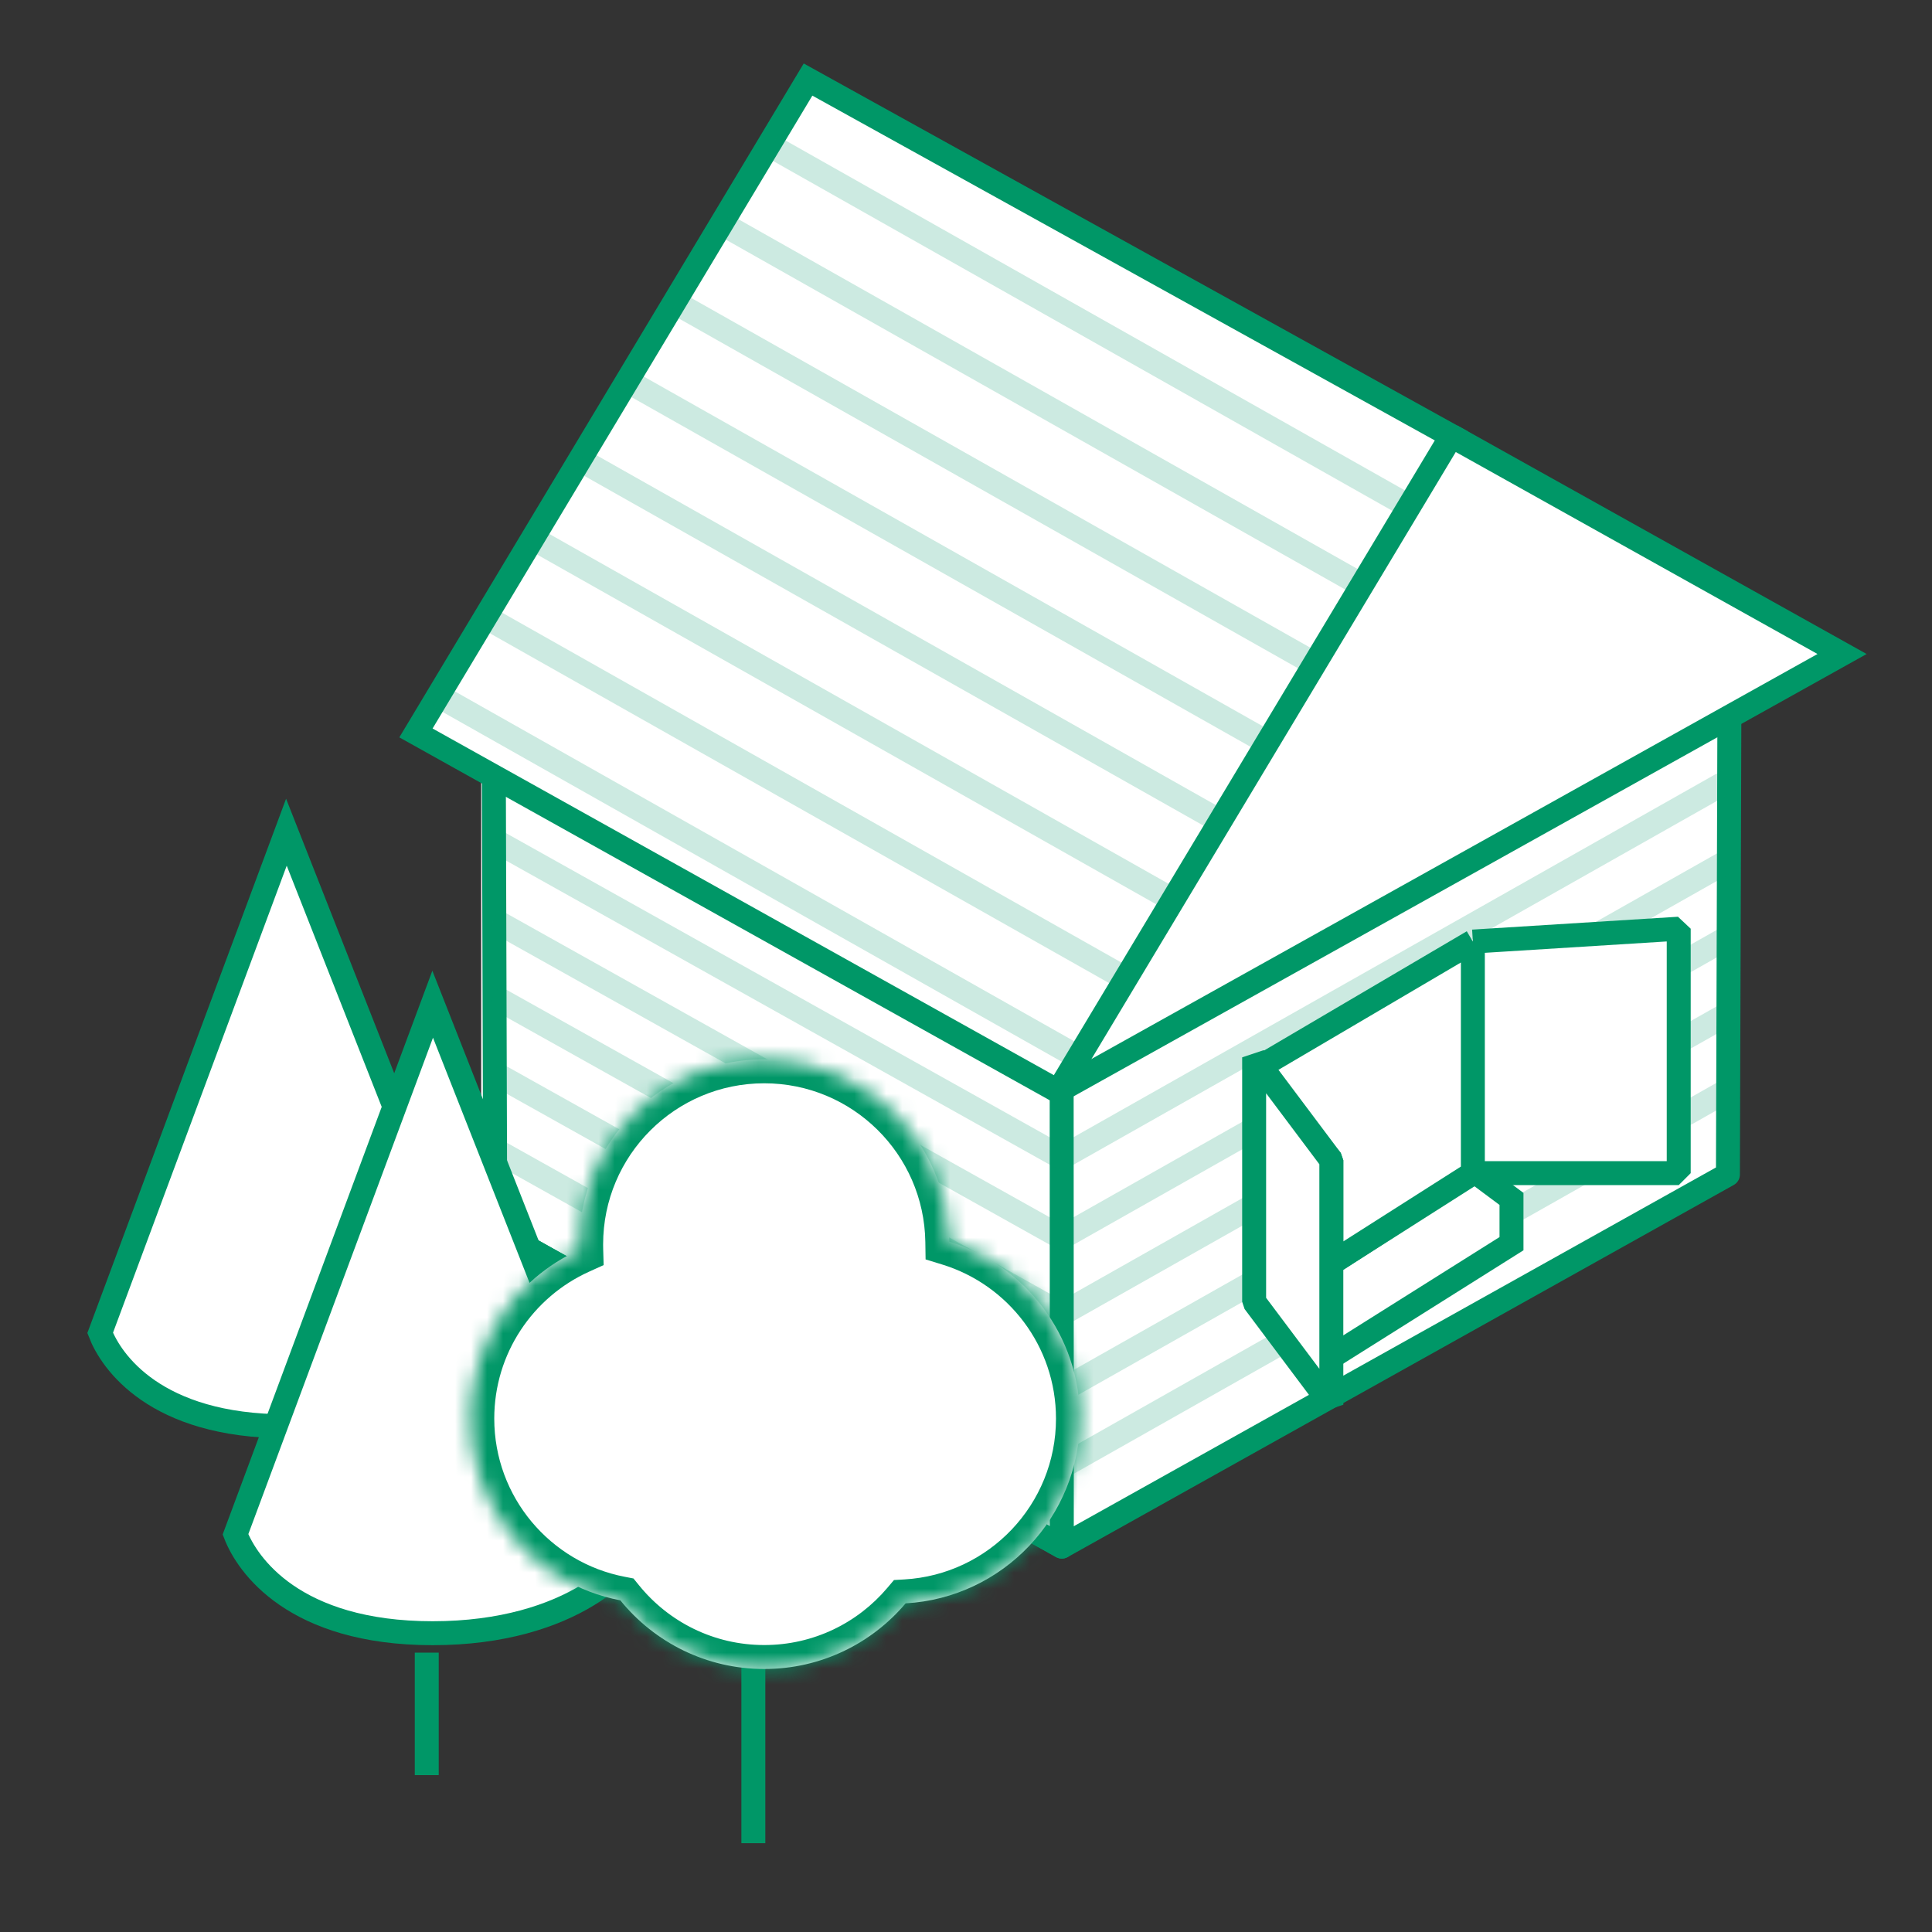<svg width="121" height="121" viewBox="0 0 121 121" fill="none" xmlns="http://www.w3.org/2000/svg">
<rect x="0" y="0" width="121" height="121" fill="#333333" stroke="none"/>
<path d="M30.137 83.673V48.218L26.046 45.491L50.591 4.582L116.046 40.718L108.546 45.491V73.446L66.273 96.627L30.137 83.673Z" fill="white"/>
<path d="M30.92 45.461L31.019 77.031L66.501 96.863L66.491 65.245L30.92 45.461Z" stroke="#009767" stroke-width="1.5" stroke-linejoin="round"/>
<path d="M72.746 22.367L30.92 45.461L66.491 65.245L108.317 41.998L72.746 22.367Z" stroke="#009767" stroke-width="1.5" stroke-linejoin="round"/>
<path d="M72.738 53.87L72.748 22.367L108.319 41.998L108.219 73.558L66.503 96.863L31.021 77.031" stroke="#009767" stroke-width="1.5" stroke-linejoin="round"/>
<path d="M66.273 68.344L115.368 40.96L90.906 27.301" fill="white"/>
<path d="M66.273 68.344L115.368 40.96L90.906 27.301" stroke="#009767" stroke-width="1.5" stroke-miterlimit="10"/>
<path d="M50.607 4.982L26.051 45.903L66.271 68.346L90.903 27.303L50.607 4.982Z" fill="white" stroke="#009767" stroke-width="1.5" stroke-miterlimit="10"/>
<g opacity="0.2">
<path d="M30.92 71.969L66.491 91.868L108.317 68.219" stroke="#009767" stroke-width="1.5" stroke-linejoin="round"/>
<path d="M30.92 67.186L66.491 87.084L108.317 63.435" stroke="#009767" stroke-width="1.5" stroke-linejoin="round"/>
<path d="M30.92 62.401L66.491 82.299L108.317 58.65" stroke="#009767" stroke-width="1.5" stroke-linejoin="round"/>
<path d="M30.92 57.617L66.491 77.516L108.317 53.867" stroke="#009767" stroke-width="1.5" stroke-linejoin="round"/>
<path d="M30.92 52.606L66.491 72.504L108.317 48.855" stroke="#009767" stroke-width="1.5" stroke-linejoin="round"/>
</g>
<path d="M83.383 84.988L94.664 77.891V75.087L92.325 73.346L83.383 79.116" fill="white"/>
<path d="M83.383 84.988L94.664 77.891V75.087L92.325 73.346L83.383 79.116" stroke="#009767" stroke-width="1.5" stroke-miterlimit="10"/>
<path d="M92.244 58.97L105.137 58.164V73.474H92.244L83.381 79.115V72.668L78.546 67.028L92.244 58.97Z" fill="white"/>
<path d="M92.244 58.97L105.137 58.164V73.474H92.244M92.244 58.97V73.474M92.244 58.97L78.546 67.028L83.381 72.668V79.115L92.244 73.474" stroke="#009767" stroke-width="1.5" stroke-linejoin="bevel"/>
<path d="M83.381 72.667L78.546 66.221V81.531L83.381 87.977V72.667Z" fill="white" stroke="#009767" stroke-width="1.5" stroke-linejoin="bevel"/>
<g opacity="0.2">
<path d="M27.447 43.574L67.538 66.222" stroke="#009767" stroke-width="1.5" stroke-linejoin="round"/>
<path d="M30.424 38.656L70.516 61.304" stroke="#009767" stroke-width="1.5" stroke-linejoin="round"/>
<path d="M33.407 33.74L73.499 56.388" stroke="#009767" stroke-width="1.5" stroke-linejoin="round"/>
<path d="M36.39 28.826L76.482 51.474" stroke="#009767" stroke-width="1.5" stroke-linejoin="round"/>
<path d="M39.373 23.91L79.465 46.558" stroke="#009767" stroke-width="1.5" stroke-linejoin="round"/>
<path d="M42.356 18.994L82.448 41.642" stroke="#009767" stroke-width="1.5" stroke-linejoin="round"/>
<path d="M45.334 14.076L85.426 36.724" stroke="#009767" stroke-width="1.5" stroke-linejoin="round"/>
<path d="M48.312 9.16L88.403 31.808" stroke="#009767" stroke-width="1.5" stroke-linejoin="round"/>
</g>
<path d="M17.864 90.381L17.864 97.625" stroke="#009767" stroke-width="1.5"/>
<path d="M6.273 83.48L17.937 52.121L30.288 83.48C30.059 85.252 26.171 89.326 17.937 89.326C9.704 89.326 6.959 85.252 6.273 83.48Z" fill="white" stroke="#009767" stroke-width="1.5"/>
<path d="M26.727 103.504L26.727 111.174" stroke="#009767" stroke-width="1.5"/>
<path d="M14.748 96.096L27.098 62.893L40.175 96.096C39.933 97.972 35.816 102.287 27.098 102.287C18.38 102.287 15.474 97.972 14.748 96.096Z" fill="white" stroke="#009767" stroke-width="1.5"/>
<path d="M47.182 100.438L47.182 115.438" stroke="#009767" stroke-width="1.5"/>
<mask id="path-31-inside-1_844_41617" fill="white">
<path fill-rule="evenodd" clip-rule="evenodd" d="M59.453 77.763C64.192 79.218 67.636 83.629 67.636 88.845C67.636 95.02 62.807 100.068 56.718 100.417C54.592 102.931 51.414 104.528 47.864 104.528C44.225 104.528 40.979 102.851 38.853 100.229C33.5 99.204 29.455 94.497 29.455 88.845C29.455 84.143 32.254 80.095 36.278 78.277C36.274 78.164 36.273 78.05 36.273 77.937C36.273 71.535 41.462 66.346 47.864 66.346C54.207 66.346 59.361 71.442 59.453 77.763Z"/>
</mask>
<path fill-rule="evenodd" clip-rule="evenodd" d="M59.453 77.763C64.192 79.218 67.636 83.629 67.636 88.845C67.636 95.02 62.807 100.068 56.718 100.417C54.592 102.931 51.414 104.528 47.864 104.528C44.225 104.528 40.979 102.851 38.853 100.229C33.5 99.204 29.455 94.497 29.455 88.845C29.455 84.143 32.254 80.095 36.278 78.277C36.274 78.164 36.273 78.05 36.273 77.937C36.273 71.535 41.462 66.346 47.864 66.346C54.207 66.346 59.361 71.442 59.453 77.763Z" fill="white"/>
<path d="M59.453 77.763L57.953 77.785L57.969 78.876L59.013 79.197L59.453 77.763ZM56.718 100.417L56.633 98.919L55.989 98.956L55.573 99.448L56.718 100.417ZM38.853 100.229L40.019 99.284L39.674 98.859L39.136 98.755L38.853 100.229ZM36.278 78.277L36.895 79.644L37.806 79.232L37.777 78.234L36.278 78.277ZM69.136 88.845C69.136 82.952 65.244 77.972 59.894 76.329L59.013 79.197C63.139 80.464 66.136 84.306 66.136 88.845H69.136ZM56.804 101.914C63.682 101.52 69.136 95.82 69.136 88.845H66.136C66.136 94.221 61.932 98.616 56.633 98.919L56.804 101.914ZM47.864 106.028C51.874 106.028 55.465 104.222 57.864 101.385L55.573 99.448C53.72 101.64 50.955 103.028 47.864 103.028V106.028ZM37.688 101.173C40.086 104.132 43.754 106.028 47.864 106.028V103.028C44.697 103.028 41.871 101.57 40.019 99.284L37.688 101.173ZM27.955 88.845C27.955 95.23 32.525 100.545 38.572 101.702L39.136 98.755C34.476 97.864 30.955 93.764 30.955 88.845H27.955ZM35.66 76.91C31.119 78.962 27.955 83.532 27.955 88.845H30.955C30.955 84.754 33.389 81.228 36.895 79.644L35.66 76.91ZM37.777 78.234C37.774 78.135 37.773 78.036 37.773 77.937H34.773C34.773 78.065 34.775 78.193 34.778 78.32L37.777 78.234ZM37.773 77.937C37.773 72.364 42.291 67.846 47.864 67.846V64.846C40.634 64.846 34.773 70.707 34.773 77.937H37.773ZM47.864 67.846C53.386 67.846 57.873 72.282 57.953 77.785L60.953 77.741C60.848 70.601 55.028 64.846 47.864 64.846V67.846Z" fill="#009767" mask="url(#path-31-inside-1_844_41617)"/>
</svg>
